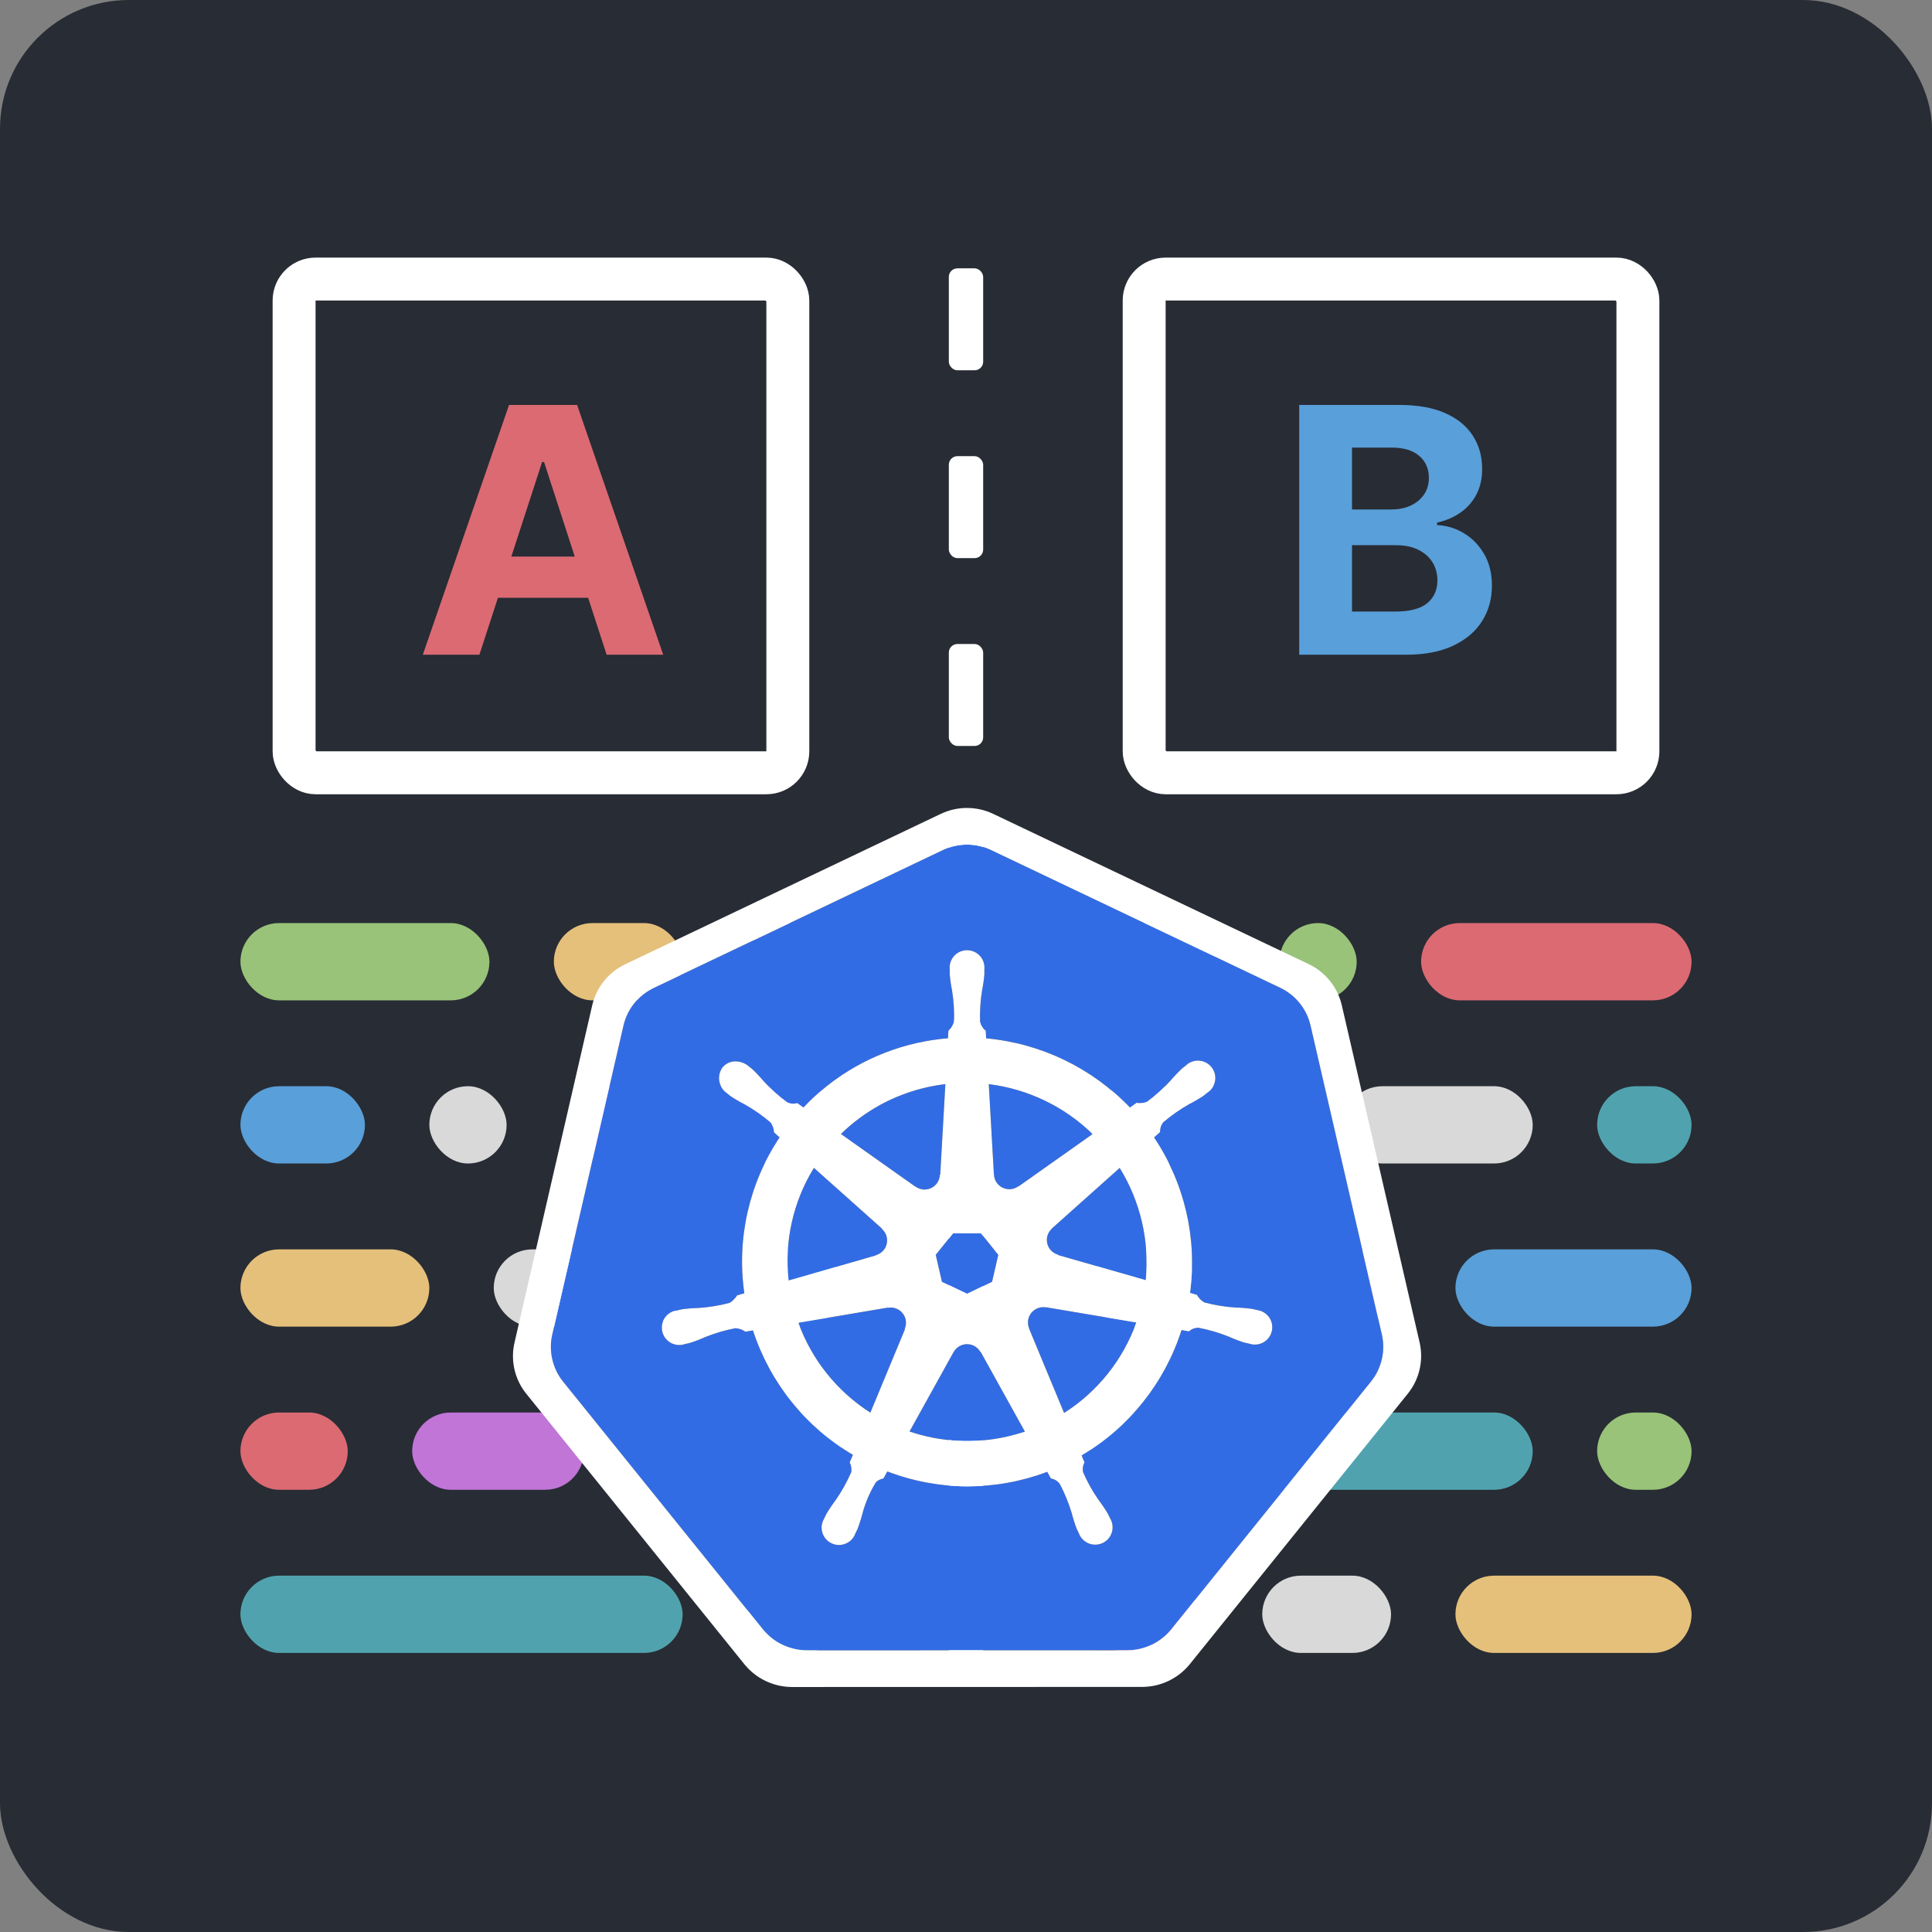 <svg width="450" height="450" viewBox="0 0 450 450" fill="none" xmlns="http://www.w3.org/2000/svg">
<rect x="0" y="0" width="450" height="450" fill="#808080" stroke="none"/>
<rect width="450" height="450" rx="30" fill="#282C34"/>
<rect x="68.5" y="65" width="115" height="115" rx="5" stroke="white" stroke-width="10"/>
<path d="M111.663 152.5H98.481L118.567 94.318H134.419L154.476 152.5H141.294L126.72 107.614H126.266L111.663 152.5ZM110.839 129.631H141.976V139.233H110.839V129.631Z" fill="#DB6A73"/>
<g clip-path="url(#clip0_9_463)">
<rect x="56" y="215" width="58" height="18" rx="9" fill="#98C379"/>
<rect x="129" y="215" width="30" height="18" rx="9" fill="#E5C07B"/>
<rect x="174" y="215" width="22" height="18" rx="9" fill="#E5C07B"/>
</g>
<g clip-path="url(#clip1_9_463)">
<rect x="56" y="253" width="29" height="18" rx="9" fill="#599FD9"/>
<rect x="100" y="253" width="18" height="18" rx="9" fill="#D9D9D9"/>
<rect x="133" y="253" width="63" height="18" rx="9" fill="#C075D7"/>
</g>
<g clip-path="url(#clip2_9_463)">
<rect x="56" y="291" width="44" height="18" rx="9" fill="#E5C07B"/>
<rect x="115" y="291" width="44" height="18" rx="9" fill="#D9D9D9"/>
<rect x="174" y="291" width="22" height="18" rx="9" fill="#50A3AE"/>
</g>
<g clip-path="url(#clip3_9_463)">
<rect x="56" y="329" width="25" height="18" rx="9" fill="#DB6A73"/>
<rect x="96" y="329" width="40" height="18" rx="9" fill="#C075D7"/>
<rect x="151" y="329" width="45" height="18" rx="9" fill="#599FD9"/>
</g>
<g clip-path="url(#clip4_9_463)">
<rect x="56" y="367" width="103" height="18" rx="9" fill="#50A3AE"/>
<rect x="174" y="367" width="22" height="18" rx="9" fill="#98C379"/>
</g>
<rect x="221" y="62.5" width="8" height="23.75" rx="2" fill="white"/>
<rect x="221" y="106.25" width="8" height="23.75" rx="2" fill="white"/>
<rect x="221" y="150" width="8" height="23.75" rx="2" fill="white"/>
<rect x="221" y="193.75" width="8" height="23.75" rx="2" fill="white"/>
<rect x="221" y="237.5" width="8" height="23.75" rx="2" fill="white"/>
<rect x="221" y="281.25" width="8" height="23.75" rx="2" fill="white"/>
<rect x="221" y="325" width="8" height="23.75" rx="2" fill="white"/>
<rect x="221" y="368.75" width="8" height="23.75" rx="2" fill="white"/>
<rect x="266.5" y="65" width="115" height="115" rx="5" stroke="white" stroke-width="10"/>
<path d="M302.612 152.5V94.318H325.907C330.187 94.318 333.757 94.953 336.617 96.222C339.477 97.49 341.627 99.252 343.066 101.506C344.505 103.741 345.225 106.316 345.225 109.233C345.225 111.506 344.771 113.504 343.862 115.227C342.952 116.932 341.702 118.333 340.112 119.432C338.54 120.511 336.74 121.278 334.714 121.733V122.301C336.93 122.396 339.004 123.021 340.935 124.176C342.886 125.331 344.468 126.951 345.68 129.034C346.892 131.098 347.498 133.561 347.498 136.42C347.498 139.508 346.731 142.263 345.197 144.688C343.682 147.093 341.437 148.996 338.464 150.398C335.49 151.799 331.826 152.5 327.469 152.5H302.612ZM314.913 142.443H324.941C328.369 142.443 330.869 141.79 332.441 140.483C334.013 139.157 334.799 137.396 334.799 135.199C334.799 133.589 334.411 132.169 333.634 130.938C332.858 129.706 331.75 128.741 330.31 128.04C328.89 127.339 327.195 126.989 325.225 126.989H314.913V142.443ZM314.913 118.665H324.032C325.718 118.665 327.214 118.371 328.521 117.784C329.846 117.178 330.888 116.326 331.646 115.227C332.422 114.129 332.81 112.812 332.81 111.278C332.81 109.176 332.062 107.481 330.566 106.193C329.089 104.905 326.987 104.261 324.259 104.261H314.913V118.665Z" fill="#599FD9"/>
<g clip-path="url(#clip5_9_463)">
<rect x="254" y="215" width="29" height="18" rx="9" fill="#599FD9"/>
<rect x="298" y="215" width="18" height="18" rx="9" fill="#98C379"/>
<rect x="331" y="215" width="63" height="18" rx="9" fill="#DB6A73"/>
</g>
<g clip-path="url(#clip6_9_463)">
<rect x="254" y="253" width="44" height="18" rx="9" fill="#E5C07B"/>
<rect x="313" y="253" width="44" height="18" rx="9" fill="#D9D9D9"/>
<rect x="372" y="253" width="22" height="18" rx="9" fill="#50A3AE"/>
</g>
<g clip-path="url(#clip7_9_463)">
<rect x="254" y="291" width="25" height="18" rx="9" fill="#98C379"/>
<rect x="294" y="291" width="30" height="18" rx="9" fill="#DB6A73"/>
<rect x="339" y="291" width="55" height="18" rx="9" fill="#599FD9"/>
</g>
<g clip-path="url(#clip8_9_463)">
<rect x="254" y="329" width="103" height="18" rx="9" fill="#50A3AE"/>
<rect x="372" y="329" width="22" height="18" rx="9" fill="#98C379"/>
</g>
<g clip-path="url(#clip9_9_463)">
<rect x="254" y="367" width="25" height="18" rx="9" fill="#DB6A73"/>
<rect x="294" y="367" width="30" height="18" rx="9" fill="#D9D9D9"/>
<rect x="339" y="367" width="55" height="18" rx="9" fill="#E5C07B"/>
</g>
<path d="M243.623 304.529C243.354 304.476 243.08 304.455 242.806 304.467C242.332 304.492 241.869 304.612 241.443 304.82C240.617 305.218 239.976 305.919 239.655 306.776C239.334 307.633 239.357 308.581 239.719 309.422L239.694 309.457L247.848 329.105C255.649 324.14 261.568 316.723 264.671 308.027L243.659 304.485L243.623 304.529ZM210.93 307.314C210.753 306.539 210.321 305.846 209.702 305.346C209.084 304.846 208.315 304.567 207.519 304.554C207.283 304.551 207.049 304.572 206.818 304.616L206.782 304.573L185.954 308.1C189.081 316.727 194.976 324.084 202.724 329.029L210.795 309.574L210.732 309.498C211.03 308.81 211.099 308.044 210.93 307.314ZM228.374 314.943C228.07 314.378 227.617 313.905 227.065 313.576C226.512 313.246 225.881 313.073 225.237 313.074C224.594 313.074 223.962 313.249 223.411 313.58C222.859 313.911 222.408 314.384 222.105 314.951H222.088L211.845 333.425C219.179 335.916 227.063 336.32 234.615 334.593C236.015 334.276 237.383 333.894 238.718 333.449L228.452 314.942L228.374 314.943ZM260.799 272.029L245.04 286.098L245.049 286.143C244.564 286.565 244.204 287.11 244.005 287.72C243.807 288.33 243.777 288.982 243.92 289.608C244.064 290.233 244.374 290.808 244.818 291.272C245.263 291.736 245.825 292.071 246.445 292.241L246.464 292.326L266.876 298.191C267.759 289.044 265.625 279.859 260.799 272.03V272.029ZM231.521 273.605C231.55 274.246 231.753 274.867 232.108 275.401C232.463 275.936 232.957 276.366 233.536 276.643C234.116 276.921 234.76 277.037 235.401 276.979C236.041 276.921 236.654 276.691 237.174 276.313L237.236 276.339L254.481 264.144C247.916 257.731 239.422 253.646 230.304 252.519L231.502 273.599L231.521 273.605ZM213.259 276.391C213.779 276.768 214.392 276.997 215.033 277.054C215.673 277.112 216.317 276.995 216.897 276.716C217.476 276.437 217.968 276.007 218.322 275.471C218.675 274.935 218.876 274.314 218.904 273.673L218.992 273.632L220.19 252.518C218.744 252.691 217.307 252.938 215.886 253.258C208.327 254.952 201.394 258.721 195.868 264.138L213.226 276.411L213.259 276.391ZM204.006 292.344C204.627 292.175 205.191 291.841 205.637 291.378C206.082 290.914 206.394 290.338 206.537 289.712C206.681 289.086 206.651 288.433 206.451 287.822C206.252 287.211 205.89 286.666 205.404 286.245L205.421 286.161L189.574 272.024C184.74 279.872 182.665 289.103 183.677 298.259L203.99 292.413L204.006 292.344ZM219.397 298.555L225.243 301.358L231.071 298.56L232.519 292.284L228.485 287.253H221.993L217.948 292.277L219.397 298.555Z" fill="#326CE5"/>
<path d="M321.88 310.92L305.223 238.752C304.775 236.885 303.917 235.14 302.711 233.644C301.506 232.147 299.982 230.937 298.25 230.099L230.825 197.989C229.077 197.158 227.165 196.726 225.229 196.726C223.293 196.726 221.381 197.158 219.633 197.989L152.221 230.116C150.489 230.953 148.965 232.164 147.759 233.66C146.553 235.156 145.694 236.901 145.246 238.768L128.616 310.934C128.206 312.758 128.204 314.65 128.612 316.475C128.732 317.031 128.889 317.578 129.082 318.113C129.407 319.027 129.838 319.899 130.366 320.713C130.594 321.061 130.835 321.4 131.097 321.728L177.759 379.594C177.962 379.846 178.187 380.075 178.41 380.309C179.142 381.087 179.969 381.77 180.871 382.343C182.012 383.06 183.255 383.599 184.559 383.943C185.627 384.235 186.73 384.386 187.838 384.394H188.564L262.666 384.376C263.116 384.374 263.566 384.348 264.014 384.297C264.656 384.225 265.292 384.104 265.916 383.937C266.363 383.819 266.804 383.679 267.236 383.515C267.573 383.387 267.91 383.258 268.235 383.102C268.722 382.87 269.194 382.608 269.649 382.318C270.823 381.582 271.869 380.659 272.744 379.586L274.167 377.822L319.39 321.709C320.256 320.624 320.937 319.405 321.405 318.099C321.6 317.562 321.76 317.013 321.883 316.455C322.292 314.63 322.291 312.738 321.879 310.914L321.88 310.92ZM251.944 338.988C252.133 339.543 252.358 340.085 252.616 340.612C252.204 341.332 252.091 342.185 252.304 342.987C253.285 345.228 254.483 347.368 255.881 349.376C256.664 350.403 257.386 351.474 258.045 352.584C258.207 352.885 258.42 353.35 258.574 353.668C258.864 354.152 259.05 354.691 259.119 355.251C259.188 355.811 259.138 356.38 258.974 356.919C258.809 357.459 258.533 357.959 258.164 358.386C257.794 358.813 257.339 359.158 256.828 359.399C256.316 359.641 255.76 359.772 255.194 359.786C254.629 359.8 254.067 359.696 253.544 359.48C253.021 359.264 252.55 358.941 252.16 358.533C251.769 358.124 251.469 357.639 251.279 357.107C251.125 356.793 250.91 356.373 250.779 356.076C250.318 354.869 249.927 353.638 249.608 352.387C248.909 350.046 247.981 347.779 246.839 345.619C246.343 344.951 245.603 344.503 244.78 344.372C244.651 344.15 244.173 343.276 243.917 342.825C231.914 347.358 218.657 347.324 206.678 342.729L205.765 344.379C205.113 344.48 204.507 344.775 204.026 345.225C202.65 347.477 201.598 349.911 200.901 352.456C200.585 353.707 200.196 354.938 199.737 356.144C199.608 356.44 199.392 356.854 199.238 357.168V357.176L199.231 357.184C199.041 357.716 198.74 358.202 198.35 358.611C197.96 359.02 197.488 359.343 196.964 359.559C196.441 359.775 195.878 359.879 195.312 359.865C194.746 359.851 194.189 359.718 193.678 359.476C193.166 359.234 192.711 358.887 192.342 358.459C191.973 358.03 191.698 357.53 191.535 356.989C191.372 356.448 191.324 355.879 191.395 355.319C191.466 354.758 191.654 354.219 191.946 353.735C192.098 353.416 192.302 352.953 192.463 352.653C193.121 351.54 193.843 350.466 194.625 349.436C196.049 347.375 197.272 345.182 198.278 342.888C198.385 342.111 198.26 341.319 197.918 340.612L198.653 338.857C187.609 332.356 179.332 322.048 175.383 309.878L173.625 310.177C172.942 309.694 172.138 309.412 171.303 309.362C168.897 309.821 166.542 310.512 164.27 311.426C163.09 311.955 161.882 312.417 160.649 312.809C160.358 312.889 159.937 312.969 159.604 313.042C159.577 313.051 159.555 313.063 159.528 313.069C159.507 313.072 159.486 313.074 159.466 313.075C158.93 313.251 158.364 313.313 157.802 313.258C157.241 313.203 156.698 313.031 156.207 312.754C155.716 312.478 155.289 312.102 154.952 311.651C154.615 311.2 154.377 310.683 154.251 310.135C154.126 309.587 154.117 309.018 154.225 308.466C154.332 307.914 154.554 307.391 154.876 306.929C155.199 306.468 155.614 306.078 156.096 305.786C156.577 305.494 157.115 305.305 157.674 305.232L157.732 305.218L157.768 305.208C158.105 305.129 158.537 305.018 158.845 304.958C160.129 304.781 161.422 304.677 162.717 304.648C165.161 304.488 167.583 304.092 169.949 303.463C170.651 303.018 171.243 302.421 171.684 301.718L173.373 301.226C171.54 288.524 174.472 275.595 181.608 264.917L180.314 263.767C180.267 262.932 179.986 262.127 179.504 261.444C177.645 259.851 175.635 258.442 173.502 257.238C172.35 256.652 171.233 256.001 170.157 255.287C169.912 255.105 169.587 254.831 169.321 254.616L169.261 254.574C168.343 253.916 167.724 252.923 167.538 251.811C167.352 250.699 167.614 249.559 168.268 248.64C168.655 248.168 169.148 247.794 169.706 247.547C170.265 247.301 170.874 247.189 171.484 247.221C172.511 247.265 173.497 247.636 174.297 248.28C174.571 248.494 174.947 248.781 175.191 248.99C176.13 249.876 177.018 250.816 177.849 251.803C179.498 253.611 181.32 255.253 183.289 256.707C184.027 257.094 184.887 257.177 185.686 256.939C186.166 257.289 186.652 257.632 187.141 257.971C194.232 250.453 203.414 245.221 213.508 242.946C215.91 242.403 218.348 242.029 220.803 241.827L220.898 240.126C221.525 239.57 221.98 238.848 222.208 238.043C222.296 235.601 222.146 233.157 221.759 230.744C221.502 229.479 221.318 228.201 221.208 226.916C221.198 226.623 221.214 226.219 221.218 225.885C221.218 225.847 221.208 225.809 221.208 225.772C221.151 225.21 221.212 224.641 221.389 224.104C221.566 223.566 221.853 223.072 222.233 222.652C222.613 222.232 223.077 221.897 223.595 221.667C224.114 221.437 224.674 221.318 225.241 221.318C225.808 221.318 226.369 221.436 226.887 221.665C227.406 221.895 227.87 222.23 228.25 222.649C228.631 223.069 228.919 223.563 229.096 224.1C229.273 224.637 229.335 225.206 229.279 225.768C229.279 226.121 229.3 226.589 229.287 226.913C229.177 228.198 228.992 229.476 228.734 230.74C228.344 233.153 228.191 235.598 228.277 238.041C228.436 238.858 228.909 239.58 229.595 240.053C229.609 240.344 229.657 241.315 229.693 241.85C242.449 243.007 254.351 248.743 263.187 257.993L264.722 256.899C265.547 257.04 266.395 256.948 267.17 256.634C269.139 255.177 270.961 253.533 272.61 251.724C273.443 250.736 274.333 249.797 275.275 248.911C275.523 248.699 275.896 248.415 276.17 248.2C276.575 247.801 277.059 247.492 277.591 247.293C278.124 247.094 278.692 247.008 279.26 247.042C279.827 247.076 280.382 247.228 280.886 247.49C281.391 247.751 281.835 248.115 282.189 248.559C282.544 249.003 282.801 249.515 282.943 250.064C283.086 250.614 283.112 251.186 283.018 251.746C282.924 252.305 282.714 252.839 282.4 253.312C282.087 253.785 281.677 254.187 281.197 254.492C280.926 254.71 280.569 255.014 280.309 255.207C279.23 255.921 278.11 256.573 276.956 257.158C274.823 258.362 272.813 259.771 270.954 261.364C270.413 261.996 270.141 262.814 270.197 263.643C269.972 263.849 269.184 264.546 268.766 264.924C275.922 275.563 278.913 288.453 277.172 301.147L278.801 301.62C279.208 302.351 279.811 302.955 280.541 303.365C282.909 303.994 285.332 304.392 287.777 304.553C289.071 304.583 290.363 304.686 291.645 304.862C291.985 304.924 292.475 305.06 292.821 305.139C293.38 305.212 293.918 305.401 294.4 305.693C294.881 305.986 295.296 306.375 295.618 306.837C295.94 307.299 296.162 307.822 296.269 308.375C296.377 308.927 296.368 309.495 296.242 310.043C296.116 310.592 295.877 311.108 295.54 311.559C295.203 312.01 294.776 312.385 294.285 312.662C293.794 312.938 293.25 313.109 292.689 313.164C292.128 313.219 291.561 313.157 291.026 312.981L290.967 312.973C290.941 312.966 290.916 312.952 290.888 312.944C290.555 312.873 290.138 312.8 289.846 312.724C288.614 312.329 287.405 311.864 286.227 311.33C283.953 310.415 281.596 309.724 279.187 309.265C278.354 309.239 277.543 309.539 276.929 310.102C276.355 309.993 275.78 309.892 275.204 309.8C271.303 322.046 263.024 332.434 251.944 338.988Z" fill="#326CE5"/>
<path d="M330.676 312.77L312.503 234.036C312.014 231.998 311.078 230.095 309.763 228.462C308.447 226.829 306.784 225.508 304.894 224.594L231.336 189.567C229.43 188.659 227.344 188.188 225.231 188.188C223.118 188.188 221.032 188.659 219.126 189.567L145.574 224.615C143.685 225.528 142.022 226.849 140.705 228.48C139.389 230.112 138.452 232.015 137.963 234.052L119.822 312.791C119.412 314.606 119.37 316.484 119.698 318.316C120.025 320.147 120.716 321.895 121.729 323.458C121.979 323.839 122.243 324.209 122.53 324.566L173.439 387.703C174.773 389.327 176.45 390.639 178.351 391.543C180.251 392.448 182.328 392.923 184.433 392.936L266.072 392.916C268.178 392.905 270.254 392.43 272.154 391.527C274.055 390.624 275.732 389.314 277.068 387.69L327.958 324.548C329.262 322.911 330.182 321.004 330.652 318.967C331.122 316.93 331.13 314.813 330.676 312.773V312.77ZM321.882 316.457C321.76 317.014 321.601 317.563 321.406 318.1C320.938 319.406 320.256 320.626 319.389 321.71L274.166 377.822L272.745 379.588C271.869 380.661 270.822 381.584 269.647 382.32C269.194 382.61 268.723 382.872 268.238 383.104C267.911 383.255 267.578 383.392 267.239 383.514C266.806 383.679 266.364 383.82 265.917 383.939C265.293 384.107 264.657 384.227 264.015 384.3C263.567 384.351 263.117 384.377 262.667 384.378L188.565 384.396H187.838C186.73 384.389 185.628 384.237 184.56 383.945C183.257 383.601 182.014 383.061 180.874 382.344C179.971 381.771 179.144 381.088 178.411 380.311C178.188 380.076 177.963 379.847 177.761 379.596L131.098 321.729C130.838 321.402 130.594 321.063 130.367 320.712C129.839 319.898 129.408 319.026 129.083 318.112C128.89 317.577 128.733 317.029 128.613 316.473C128.206 314.649 128.207 312.757 128.617 310.933L145.247 238.765C145.696 236.898 146.554 235.154 147.76 233.658C148.966 232.162 150.49 230.952 152.222 230.115L219.635 197.991C221.383 197.159 223.295 196.728 225.231 196.728C227.167 196.728 229.079 197.159 230.827 197.991L298.25 230.101C299.982 230.939 301.506 232.149 302.712 233.646C303.917 235.142 304.775 236.886 305.223 238.753L321.88 310.921C322.29 312.744 322.291 314.635 321.882 316.459V316.457Z" fill="white"/>
<path d="M292.82 305.14C292.476 305.061 291.985 304.925 291.647 304.863C290.365 304.686 289.073 304.582 287.779 304.552C285.333 304.393 282.909 303.996 280.541 303.368C279.81 302.957 279.208 302.352 278.801 301.621L277.172 301.148C278.913 288.454 275.923 275.565 268.768 264.925C269.185 264.547 269.974 263.85 270.197 263.645C270.142 262.816 270.413 261.998 270.954 261.366C272.813 259.773 274.823 258.364 276.956 257.16C278.11 256.575 279.23 255.923 280.309 255.209C280.569 255.016 280.925 254.711 281.197 254.494C281.677 254.189 282.086 253.787 282.4 253.314C282.714 252.841 282.924 252.308 283.018 251.748C283.111 251.189 283.086 250.616 282.944 250.067C282.801 249.518 282.544 249.006 282.19 248.562C281.836 248.118 281.392 247.754 280.888 247.492C280.383 247.231 279.829 247.078 279.262 247.044C278.694 247.01 278.126 247.095 277.594 247.294C277.061 247.493 276.577 247.802 276.172 248.199C275.896 248.416 275.522 248.7 275.277 248.912C274.334 249.797 273.444 250.737 272.61 251.725C270.961 253.534 269.139 255.178 267.17 256.635C266.395 256.949 265.547 257.041 264.722 256.9L263.187 257.994C254.351 248.744 242.449 243.008 229.693 241.851C229.655 241.316 229.609 240.347 229.595 240.054C228.91 239.58 228.438 238.858 228.279 238.042C228.193 235.599 228.346 233.154 228.736 230.741C228.992 229.477 229.176 228.2 229.285 226.915C229.298 226.59 229.279 226.119 229.279 225.769C229.335 225.207 229.273 224.638 229.096 224.101C228.919 223.564 228.631 223.07 228.25 222.65C227.87 222.231 227.406 221.896 226.887 221.666C226.369 221.437 225.808 221.319 225.241 221.319C224.674 221.319 224.114 221.438 223.595 221.668C223.077 221.898 222.613 222.233 222.233 222.653C221.853 223.073 221.566 223.567 221.389 224.105C221.212 224.642 221.151 225.211 221.208 225.773C221.208 225.811 221.217 225.848 221.218 225.886C221.214 226.22 221.198 226.624 221.208 226.916C221.318 228.201 221.502 229.48 221.759 230.745C222.146 233.157 222.296 235.602 222.208 238.044C221.979 238.848 221.525 239.57 220.898 240.125L220.803 241.828C218.348 242.03 215.91 242.404 213.508 242.947C203.415 245.222 194.234 250.454 187.144 257.971C186.653 257.633 186.167 257.289 185.685 256.939C184.887 257.177 184.026 257.094 183.289 256.707C181.32 255.253 179.498 253.611 177.849 251.804C177.018 250.817 176.132 249.877 175.194 248.991C174.948 248.781 174.572 248.495 174.297 248.276C173.497 247.632 172.511 247.261 171.484 247.217C170.874 247.185 170.265 247.297 169.706 247.544C169.147 247.791 168.655 248.166 168.268 248.638C167.614 249.557 167.352 250.697 167.538 251.809C167.724 252.921 168.343 253.914 169.261 254.572L169.323 254.616C169.587 254.831 169.912 255.107 170.157 255.285C171.233 256 172.35 256.652 173.502 257.238C175.635 258.443 177.645 259.852 179.503 261.446C179.985 262.129 180.267 262.933 180.314 263.767L181.606 264.919C174.471 275.597 171.539 288.526 173.373 301.228L171.684 301.718C171.243 302.42 170.65 303.016 169.949 303.46C167.583 304.09 165.16 304.489 162.716 304.65C161.421 304.679 160.128 304.783 158.845 304.96C158.535 305.018 158.105 305.126 157.768 305.21L157.732 305.218L157.675 305.235C157.116 305.308 156.578 305.497 156.097 305.79C155.615 306.082 155.2 306.471 154.878 306.933C154.556 307.394 154.335 307.918 154.227 308.47C154.119 309.022 154.129 309.59 154.254 310.138C154.379 310.686 154.618 311.203 154.955 311.654C155.291 312.104 155.719 312.48 156.21 312.757C156.7 313.034 157.244 313.205 157.805 313.26C158.366 313.316 158.932 313.254 159.468 313.078L159.528 313.068C159.555 313.063 159.577 313.049 159.604 313.045C159.937 312.968 160.356 312.889 160.648 312.81C161.88 312.418 163.089 311.956 164.268 311.426C166.541 310.512 168.897 309.821 171.303 309.362C172.138 309.412 172.941 309.696 173.623 310.179L175.382 309.878C179.331 322.048 187.609 332.356 198.654 338.857L197.918 340.612C198.26 341.319 198.385 342.111 198.279 342.888C197.273 345.181 196.05 347.373 194.626 349.434C193.844 350.464 193.121 351.538 192.463 352.65C192.302 352.953 192.098 353.418 191.945 353.735C191.653 354.219 191.467 354.758 191.397 355.318C191.327 355.877 191.375 356.446 191.539 356.986C191.703 357.526 191.978 358.025 192.347 358.453C192.715 358.881 193.17 359.226 193.681 359.468C194.192 359.71 194.748 359.842 195.313 359.857C195.879 359.872 196.441 359.768 196.964 359.553C197.486 359.338 197.958 359.016 198.349 358.608C198.739 358.2 199.04 357.715 199.231 357.184L199.238 357.176V357.167C199.391 356.852 199.608 356.439 199.737 356.144C200.196 354.938 200.585 353.707 200.901 352.456C201.598 349.911 202.65 347.477 204.026 345.225C204.507 344.775 205.113 344.479 205.765 344.378L206.68 342.728C218.659 347.323 231.914 347.356 243.917 342.823C244.173 343.278 244.651 344.15 244.777 344.37C245.601 344.502 246.341 344.95 246.837 345.62C247.98 347.78 248.908 350.047 249.608 352.387C249.927 353.638 250.318 354.869 250.78 356.076C250.91 356.373 251.124 356.791 251.279 357.108C251.469 357.639 251.769 358.124 252.16 358.533C252.55 358.941 253.021 359.264 253.544 359.48C254.067 359.696 254.629 359.8 255.194 359.786C255.76 359.772 256.316 359.641 256.828 359.399C257.339 359.158 257.794 358.813 258.164 358.386C258.533 357.959 258.809 357.459 258.974 356.919C259.138 356.38 259.188 355.811 259.119 355.251C259.05 354.691 258.864 354.152 258.574 353.668C258.42 353.35 258.208 352.886 258.048 352.584C257.389 351.474 256.667 350.403 255.884 349.376C254.486 347.368 253.288 345.228 252.306 342.987C252.093 342.185 252.205 341.332 252.616 340.612C252.358 340.085 252.133 339.543 251.944 338.988C263.024 332.434 271.303 322.047 275.204 309.801C275.726 309.884 276.635 310.042 276.931 310.103C277.545 309.541 278.355 309.24 279.187 309.266C281.595 309.725 283.951 310.416 286.224 311.331C287.404 311.865 288.613 312.33 289.846 312.725C290.138 312.801 290.554 312.874 290.888 312.947C290.916 312.955 290.941 312.966 290.968 312.974L291.025 312.983C291.56 313.158 292.126 313.22 292.687 313.164C293.248 313.109 293.791 312.937 294.281 312.661C294.772 312.384 295.199 312.009 295.535 311.558C295.872 311.107 296.111 310.592 296.236 310.044C296.362 309.496 296.371 308.928 296.264 308.376C296.157 307.824 295.935 307.301 295.614 306.839C295.292 306.378 294.878 305.988 294.397 305.696C293.916 305.403 293.379 305.214 292.82 305.14ZM254.481 264.145L237.235 276.339L237.175 276.311C236.655 276.689 236.043 276.919 235.402 276.978C234.762 277.036 234.117 276.92 233.537 276.643C232.957 276.365 232.464 275.936 232.109 275.401C231.754 274.866 231.551 274.245 231.522 273.604L231.502 273.595L230.304 252.516C239.423 253.645 247.917 257.731 254.48 264.145H254.481ZM221.994 287.25H228.484L232.519 292.281L231.072 298.557L225.244 301.355L219.398 298.551L217.949 292.273L221.994 287.25ZM215.888 253.254C217.31 252.935 218.747 252.688 220.194 252.516L218.994 273.627L218.906 273.669C218.879 274.31 218.678 274.932 218.324 275.468C217.971 276.004 217.479 276.435 216.899 276.714C216.32 276.993 215.676 277.11 215.035 277.053C214.394 276.995 213.781 276.766 213.261 276.389L213.227 276.408L195.87 264.132C201.396 258.716 208.33 254.948 215.888 253.254ZM189.576 272.022L205.423 286.159L205.406 286.245C205.891 286.666 206.253 287.211 206.453 287.822C206.652 288.433 206.682 289.086 206.538 289.712C206.395 290.338 206.084 290.913 205.638 291.377C205.192 291.84 204.629 292.174 204.008 292.343L203.991 292.412L183.679 298.258C182.667 289.102 184.742 279.87 189.576 272.022ZM210.793 309.577L202.723 329.029C194.976 324.083 189.083 316.726 185.956 308.098L206.783 304.569L206.819 304.616C207.049 304.572 207.283 304.551 207.517 304.554C208.101 304.563 208.674 304.715 209.185 304.997C209.696 305.279 210.13 305.682 210.448 306.17C210.766 306.659 210.958 307.219 211.008 307.799C211.057 308.38 210.963 308.963 210.733 309.499L210.793 309.577ZM234.616 334.592C227.064 336.319 219.18 335.915 211.846 333.425L222.089 314.951H222.106C222.41 314.386 222.862 313.915 223.414 313.586C223.966 313.257 224.596 313.083 225.239 313.082C225.881 313.082 226.512 313.254 227.064 313.582C227.617 313.91 228.069 314.381 228.375 314.945H228.452L238.72 333.45C237.387 333.894 236.019 334.275 234.616 334.593V334.592ZM247.849 329.107L239.695 309.457L239.72 309.422C239.359 308.581 239.336 307.634 239.657 306.777C239.978 305.92 240.618 305.22 241.444 304.822C241.87 304.614 242.333 304.494 242.807 304.469C243.08 304.457 243.355 304.477 243.624 304.529L243.659 304.485L264.672 308.027C261.57 316.724 255.65 324.141 247.849 329.107ZM266.878 298.189L246.464 292.324L246.445 292.239C245.825 292.068 245.263 291.733 244.818 291.269C244.374 290.805 244.064 290.23 243.921 289.605C243.777 288.98 243.807 288.327 244.005 287.717C244.204 287.107 244.564 286.562 245.049 286.14L245.041 286.099L260.799 272.031C265.625 279.859 267.759 289.043 266.877 298.19L266.878 298.189Z" fill="white"/>
<defs>
<clipPath id="clip0_9_463">
<rect width="140" height="18" fill="white" transform="translate(56 215)"/>
</clipPath>
<clipPath id="clip1_9_463">
<rect width="140" height="18" fill="white" transform="translate(56 253)"/>
</clipPath>
<clipPath id="clip2_9_463">
<rect width="140" height="18" fill="white" transform="translate(56 291)"/>
</clipPath>
<clipPath id="clip3_9_463">
<rect width="140" height="18" fill="white" transform="translate(56 329)"/>
</clipPath>
<clipPath id="clip4_9_463">
<rect width="140" height="18" fill="white" transform="translate(56 367)"/>
</clipPath>
<clipPath id="clip5_9_463">
<rect width="140" height="18" fill="white" transform="translate(254 215)"/>
</clipPath>
<clipPath id="clip6_9_463">
<rect width="140" height="18" fill="white" transform="translate(254 253)"/>
</clipPath>
<clipPath id="clip7_9_463">
<rect width="140" height="18" fill="white" transform="translate(254 291)"/>
</clipPath>
<clipPath id="clip8_9_463">
<rect width="140" height="18" fill="white" transform="translate(254 329)"/>
</clipPath>
<clipPath id="clip9_9_463">
<rect width="140" height="18" fill="white" transform="translate(254 367)"/>
</clipPath>
</defs>
</svg>
